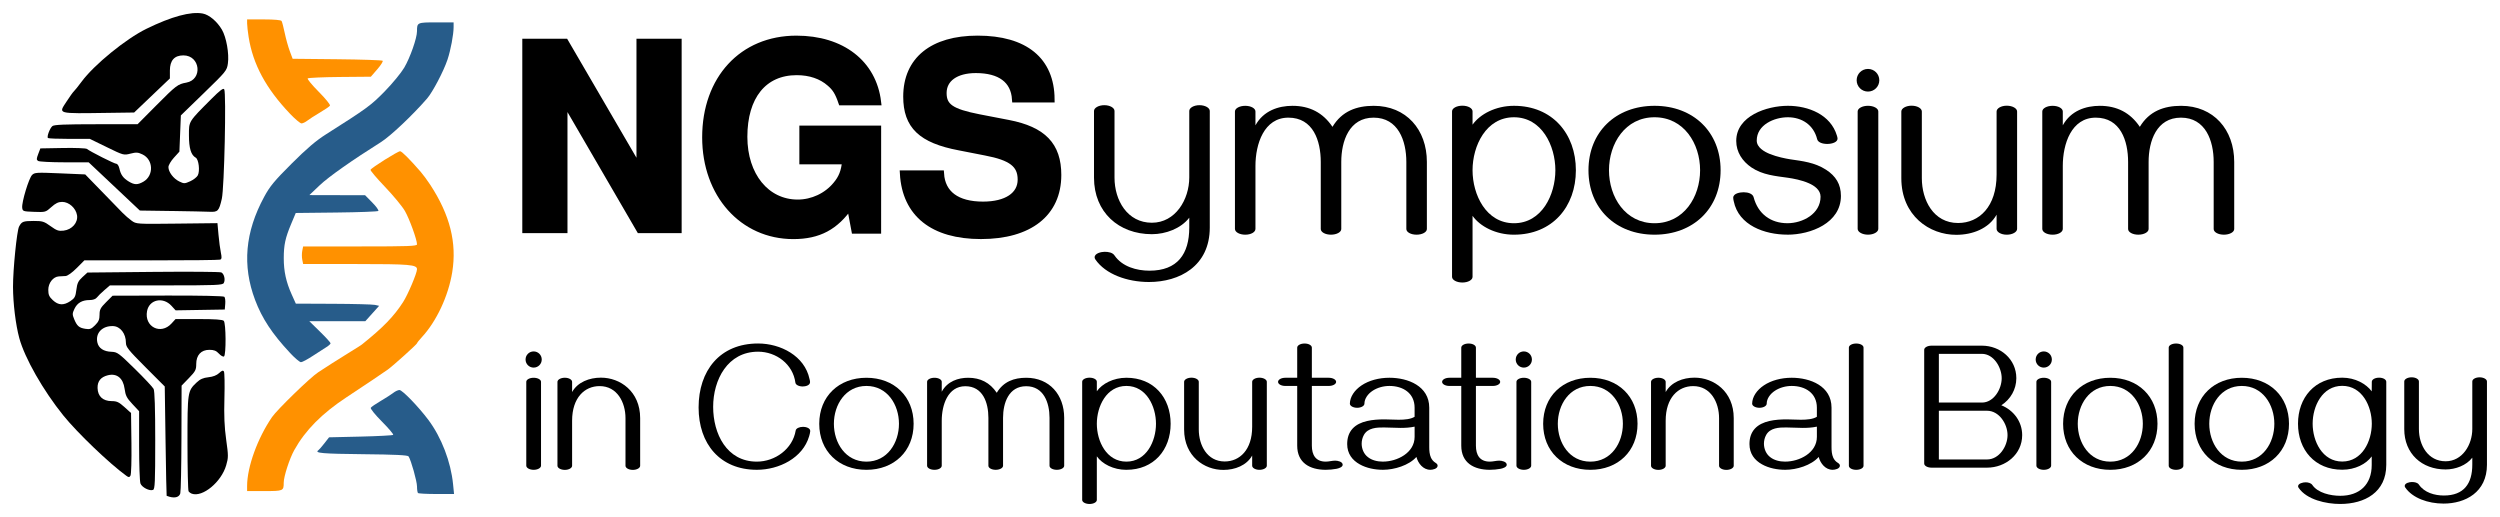 <?xml version="1.0" encoding="UTF-8" standalone="no"?>
<!-- Created with Inkscape (http://www.inkscape.org/) -->

<svg
   xmlns:dc="http://purl.org/dc/elements/1.1/"
   xmlns:cc="http://creativecommons.org/ns#"
   xmlns:rdf="http://www.w3.org/1999/02/22-rdf-syntax-ns#"
   xmlns:svg="http://www.w3.org/2000/svg"
   xmlns="http://www.w3.org/2000/svg"
   xmlns:sodipodi="http://sodipodi.sourceforge.net/DTD/sodipodi-0.dtd"
   xmlns:inkscape="http://www.inkscape.org/namespaces/inkscape"
   width="191.62mm"
   height="39.629mm"
   viewBox="0 0 191.62 39.629"
   version="1.1"
   id="svg91"
   inkscape:version="0.92.5 (2060ec1f9f, 2020-04-08)"
   sodipodi:docname="ngsymposium-logo-2022.svg"
   inkscape:export-filename="/home/kzkedzierska/Downloads/NGSchool/2022_logo/ngsymposium-logo-2022.png"
   inkscape:export-xdpi="300"
   inkscape:export-ydpi="300">
  <defs
     id="defs85" />
  <sodipodi:namedview
     id="base"
     pagecolor="#ffffff"
     bordercolor="#666666"
     borderopacity="1.0"
     inkscape:pageopacity="1"
     inkscape:pageshadow="2"
     inkscape:zoom="1.1450669"
     inkscape:cx="468.66452"
     inkscape:cy="68.13621"
     inkscape:document-units="mm"
     inkscape:current-layer="text978-6-3-8-7-4"
     showgrid="false"
     showguides="true"
     inkscape:guide-bbox="true"
     inkscape:window-width="1860"
     inkscape:window-height="1016"
     inkscape:window-x="60"
     inkscape:window-y="27"
     inkscape:window-maximized="1"
     fit-margin-top="1"
     fit-margin-left="1"
     fit-margin-right="1"
     fit-margin-bottom="1"
     inkscape:pagecheckerboard="true" />
  <g
     inkscape:label="Layer 1"
     inkscape:groupmode="layer"
     id="layer1"
     transform="translate(66.114,-94.138)">
    <path
       style="fill:#000000;stroke-width:0.112"
       d="m -53.121,132.214 c -0.108,-0.029 -0.207,-0.063 -0.22,-0.073 -0.013,-0.011 -0.051,-1.901 -0.084,-4.2 l -0.061,-4.18 -1.488,-1.49 c -1.304,-1.307 -1.488,-1.536 -1.488,-1.859 0,-0.708 -0.432,-1.264 -0.995,-1.28 -0.822,-0.023 -1.354,0.535 -1.195,1.255 0.097,0.441 0.481,0.695 1.085,0.716 0.444,0.016 0.553,0.096 1.788,1.308 0.723,0.71 1.371,1.401 1.439,1.536 0.082,0.164 0.124,1.48 0.124,3.961 0,3.219 -0.023,3.724 -0.17,3.781 -0.268,0.103 -0.849,-0.193 -0.962,-0.49 -0.057,-0.149 -0.103,-1.457 -0.103,-2.906 v -2.636 l -0.514,-0.549 c -0.437,-0.467 -0.527,-0.643 -0.599,-1.176 -0.11,-0.814 -0.596,-1.202 -1.287,-1.029 -0.539,0.135 -0.798,0.458 -0.784,0.979 0.017,0.637 0.409,0.999 1.085,1.001 0.391,0.001 0.556,0.078 0.976,0.457 l 0.505,0.455 0.03,2.322 c 0.017,1.306 -0.016,2.392 -0.075,2.482 -0.091,0.139 -0.134,0.139 -0.326,0 -1.3,-0.943 -3.734,-3.274 -4.816,-4.612 -1.542,-1.907 -2.967,-4.408 -3.379,-5.933 -0.278,-1.03 -0.477,-2.653 -0.481,-3.929 -0.004,-1.32 0.296,-4.299 0.464,-4.619 0.204,-0.388 0.312,-0.429 1.124,-0.431 0.669,-10e-4 0.79,0.036 1.291,0.398 0.473,0.341 0.618,0.391 1.002,0.344 0.646,-0.08 1.115,-0.62 1.026,-1.18 -0.087,-0.547 -0.617,-1.023 -1.14,-1.023 -0.29,0 -0.505,0.103 -0.831,0.398 -0.435,0.393 -0.452,0.397 -1.319,0.365 -0.85,-0.032 -0.88,-0.042 -0.913,-0.321 -0.048,-0.413 0.508,-2.255 0.756,-2.504 0.195,-0.195 0.341,-0.204 2.141,-0.127 l 1.932,0.083 1.27,1.306 c 0.699,0.718 1.417,1.457 1.597,1.643 0.18,0.185 0.49,0.454 0.689,0.597 0.361,0.26 0.371,0.261 3.471,0.225 l 3.109,-0.036 0.081,0.898 c 0.045,0.494 0.126,1.11 0.182,1.369 0.078,0.367 0.066,0.484 -0.055,0.53 -0.085,0.033 -2.461,0.058 -5.28,0.056 l -5.125,-0.004 -0.593,0.596 c -0.35,0.351 -0.699,0.601 -0.851,0.608 -0.142,0.006 -0.375,0.019 -0.516,0.028 -0.437,0.027 -0.809,0.502 -0.809,1.032 0,0.376 0.067,0.528 0.349,0.791 0.425,0.397 0.829,0.417 1.347,0.069 0.332,-0.223 0.391,-0.337 0.457,-0.868 0.062,-0.503 0.143,-0.673 0.461,-0.965 l 0.386,-0.354 5.04,-0.05 c 2.772,-0.027 5.122,-0.009 5.222,0.04 0.22,0.108 0.326,0.567 0.187,0.815 -0.089,0.159 -0.582,0.179 -4.413,0.179 h -4.313 l -0.425,0.365 c -0.234,0.201 -0.491,0.453 -0.572,0.561 -0.093,0.124 -0.299,0.197 -0.561,0.198 -0.574,0.002 -0.943,0.217 -1.161,0.675 -0.165,0.347 -0.168,0.433 -0.023,0.783 0.22,0.533 0.377,0.67 0.856,0.747 0.351,0.057 0.456,0.018 0.75,-0.276 0.27,-0.27 0.342,-0.439 0.342,-0.803 0,-0.395 0.071,-0.531 0.499,-0.96 l 0.499,-0.499 4.231,-0.011 c 2.488,-0.006 4.274,0.033 4.336,0.094 0.058,0.058 0.089,0.301 0.069,0.541 l -0.036,0.436 -1.884,0.031 -1.884,0.031 -0.318,-0.348 c -0.65,-0.712 -1.705,-0.483 -1.872,0.406 -0.226,1.204 1.051,1.852 1.874,0.951 l 0.311,-0.341 h 1.78 c 1.235,0 1.821,0.041 1.915,0.135 0.173,0.173 0.188,2.626 0.017,2.732 -0.065,0.04 -0.239,-0.058 -0.388,-0.218 -0.205,-0.222 -0.379,-0.291 -0.729,-0.291 -0.638,0 -1.01,0.402 -1.01,1.09 0,0.443 -0.06,0.558 -0.561,1.075 l -0.561,0.579 -0.011,3.988 c -0.006,2.194 -0.046,4.115 -0.089,4.269 -0.078,0.284 -0.388,0.382 -0.826,0.262 z m 1.712,-0.236 c -0.093,-0.033 -0.206,-0.115 -0.251,-0.183 -0.045,-0.068 -0.083,-1.732 -0.084,-3.699 -0.001,-3.937 0.005,-3.983 0.704,-4.645 0.267,-0.253 0.501,-0.356 0.901,-0.398 0.355,-0.037 0.636,-0.147 0.82,-0.319 0.214,-0.201 0.301,-0.229 0.369,-0.118 0.049,0.08 0.066,0.988 0.038,2.018 -0.038,1.377 -0.003,2.225 0.134,3.202 0.173,1.233 0.173,1.374 0.001,1.965 -0.371,1.282 -1.807,2.47 -2.633,2.178 z m -1.572,-21.667 -2.414,-0.035 -1.961,-1.848 -1.961,-1.848 -1.856,-0.001 c -1.021,-7.2e-4 -1.927,-0.047 -2.015,-0.103 -0.137,-0.087 -0.137,-0.16 0.004,-0.532 l 0.164,-0.431 1.72,-0.031 c 0.946,-0.017 1.778,0.015 1.848,0.071 0.254,0.204 2.106,1.139 2.256,1.139 0.085,0 0.19,0.164 0.234,0.365 0.103,0.475 0.291,0.735 0.719,0.995 0.432,0.263 0.678,0.266 1.117,0.015 0.814,-0.466 0.775,-1.692 -0.068,-2.093 -0.345,-0.164 -0.479,-0.173 -0.923,-0.059 -0.514,0.132 -0.536,0.126 -1.815,-0.499 l -1.295,-0.632 h -1.573 c -0.865,0 -1.603,-0.029 -1.639,-0.066 -0.101,-0.101 0.147,-0.758 0.345,-0.917 0.131,-0.105 0.979,-0.14 3.35,-0.14 h 3.175 l 1.435,-1.444 c 1.523,-1.533 1.648,-1.628 2.3,-1.745 1.276,-0.23 1.078,-2.088 -0.223,-2.088 -0.69,0 -1.035,0.386 -1.035,1.159 v 0.608 l -1.37,1.306 -1.37,1.306 -1.97,0.027 c -4.024,0.055 -3.842,0.106 -3.198,-0.887 0.233,-0.36 0.482,-0.706 0.552,-0.768 0.07,-0.062 0.333,-0.39 0.584,-0.73 0.961,-1.302 3.39,-3.283 4.976,-4.06 1.921,-0.941 3.398,-1.341 4.313,-1.169 0.491,0.092 1.098,0.603 1.469,1.234 0.341,0.582 0.566,1.847 0.46,2.592 -0.077,0.546 -0.127,0.608 -1.842,2.272 l -1.763,1.711 -0.056,1.388 -0.056,1.388 -0.421,0.466 c -0.232,0.256 -0.421,0.579 -0.42,0.718 0.001,0.376 0.383,0.885 0.826,1.101 0.369,0.18 0.416,0.179 0.84,-0.011 0.247,-0.111 0.509,-0.314 0.583,-0.451 0.179,-0.334 0.073,-1.232 -0.16,-1.363 -0.359,-0.201 -0.517,-0.723 -0.517,-1.712 0,-1.096 -0.055,-1.007 1.726,-2.792 0.656,-0.657 0.908,-0.847 0.978,-0.735 0.166,0.269 0.006,7.573 -0.184,8.393 -0.218,0.941 -0.299,1.027 -0.934,0.996 -0.286,-0.014 -1.606,-0.042 -2.933,-0.061 z"
       id="path4012"
       inkscape:connector-curvature="0" />
    <path
       style="fill:#275c8a;fill-opacity:1;stroke:none;stroke-width:0.112"
       d="m -34.076,131.928 c -0.041,-0.041 -0.075,-0.266 -0.075,-0.499 0,-0.395 -0.453,-2.011 -0.647,-2.309 -0.062,-0.096 -1.026,-0.143 -3.471,-0.168 -3.127,-0.033 -3.752,-0.086 -3.453,-0.294 0.062,-0.043 0.273,-0.286 0.471,-0.539 l 0.359,-0.461 2.419,-0.056 c 1.331,-0.031 2.453,-0.09 2.495,-0.132 0.042,-0.042 -0.345,-0.498 -0.858,-1.015 -0.517,-0.52 -0.901,-0.993 -0.859,-1.061 0.041,-0.067 0.386,-0.304 0.767,-0.527 0.38,-0.223 0.814,-0.502 0.964,-0.62 0.15,-0.118 0.361,-0.215 0.468,-0.215 0.222,0 1.47,1.292 2.223,2.301 1,1.341 1.714,3.2 1.885,4.912 l 0.076,0.758 h -1.344 c -0.739,0 -1.378,-0.034 -1.419,-0.075 z m -9.801,-10.733 c -1.372,-1.467 -2.15,-2.646 -2.685,-4.067 -0.993,-2.64 -0.768,-5.198 0.696,-7.902 0.439,-0.811 0.779,-1.223 2.106,-2.547 1.157,-1.155 1.865,-1.758 2.633,-2.245 3.128,-1.982 3.455,-2.221 4.506,-3.297 0.587,-0.601 1.257,-1.416 1.49,-1.812 0.455,-0.773 0.979,-2.269 0.979,-2.794 0,-0.669 0.018,-0.677 1.471,-0.677 h 1.335 v 0.356 c 0,0.576 -0.227,1.782 -0.471,2.507 -0.301,0.893 -1.138,2.485 -1.564,2.975 -1.116,1.285 -2.807,2.882 -3.537,3.341 -2.198,1.382 -4.001,2.651 -4.679,3.294 l -0.807,0.765 2.137,0.005 2.137,0.005 0.55,0.559 c 0.303,0.307 0.511,0.598 0.464,0.646 -0.048,0.048 -1.491,0.102 -3.208,0.121 l -3.121,0.035 -0.347,0.827 c -0.455,1.083 -0.571,1.62 -0.572,2.64 -0.001,1.003 0.179,1.826 0.608,2.779 l 0.316,0.702 2.875,0.013 c 1.582,0.007 3.018,0.045 3.193,0.084 l 0.318,0.071 -0.529,0.589 -0.529,0.589 -2.146,0.001 -2.146,10e-4 0.814,0.797 c 0.448,0.438 0.814,0.84 0.814,0.894 0,0.053 -0.139,0.182 -0.309,0.286 -0.17,0.104 -0.641,0.409 -1.047,0.676 -0.406,0.268 -0.817,0.487 -0.913,0.487 -0.096,0 -0.472,-0.317 -0.834,-0.704 z"
       id="path4040"
       inkscape:connector-curvature="0" />
    <path
       style="fill:#ff9100;fill-opacity:1;stroke-width:0.112"
       d="m -47.174,131.392 c 0,-1.456 0.798,-3.663 1.911,-5.286 0.395,-0.575 2.948,-3.054 3.535,-3.431 0.246,-0.158 0.725,-0.469 1.065,-0.691 0.34,-0.222 0.963,-0.612 1.385,-0.868 0.422,-0.256 0.826,-0.512 0.898,-0.569 1.638,-1.313 2.449,-2.148 3.164,-3.258 0.369,-0.573 1.064,-2.214 1.064,-2.513 0,-0.353 -0.559,-0.401 -4.65,-0.401 h -4.078 l -0.067,-0.337 c -0.037,-0.185 -0.037,-0.488 0,-0.674 l 0.067,-0.337 h 4.364 c 3.735,0 4.364,-0.023 4.364,-0.163 0,-0.351 -0.579,-1.948 -0.925,-2.551 -0.201,-0.35 -0.885,-1.179 -1.52,-1.843 -0.635,-0.663 -1.137,-1.256 -1.117,-1.316 0.048,-0.145 2.084,-1.424 2.266,-1.424 0.129,0 0.724,0.594 1.578,1.576 0.186,0.214 0.519,0.667 0.741,1.006 1.507,2.312 2.041,4.437 1.678,6.683 -0.295,1.829 -1.203,3.77 -2.335,4.993 -0.2,0.216 -0.364,0.424 -0.365,0.462 -8.65e-4,0.072 -1.824,1.714 -2.23,2.008 -0.323,0.234 -1.758,1.197 -3.16,2.12 -1.894,1.247 -3.172,2.537 -4.016,4.055 -0.368,0.661 -0.811,2.029 -0.811,2.501 0,0.63 -0.03,0.643 -1.471,0.643 h -1.335 z m 3.274,-28.552 c -1.829,-1.921 -2.828,-3.777 -3.157,-5.867 -0.063,-0.401 -0.116,-0.869 -0.116,-1.038 l -8.65e-4,-0.309 h 1.284 c 0.8,0 1.313,0.046 1.359,0.121 0.041,0.067 0.149,0.479 0.24,0.917 0.091,0.437 0.264,1.061 0.386,1.387 l 0.221,0.592 3.41,0.035 c 1.875,0.019 3.446,0.072 3.491,0.117 0.045,0.045 -0.14,0.339 -0.412,0.652 l -0.494,0.57 -2.376,0.021 c -1.307,0.012 -2.416,0.061 -2.464,0.109 -0.048,0.048 0.333,0.51 0.847,1.027 0.517,0.52 0.901,0.993 0.859,1.061 -0.041,0.067 -0.386,0.304 -0.767,0.527 -0.38,0.223 -0.814,0.502 -0.964,0.62 -0.15,0.118 -0.352,0.215 -0.45,0.215 -0.097,0 -0.501,-0.34 -0.897,-0.756 z"
       id="path5445"
       inkscape:connector-curvature="0" />
    <g
       aria-label="in Computational Biology"
       style="font-style:normal;font-variant:normal;font-weight:normal;font-stretch:normal;font-size:10.583px;line-height:1.25;font-family:Gayathri;-inkscape-font-specification:Gayathri;letter-spacing:0px;word-spacing:0px;fill:#000000;fill-opacity:1;stroke:none;stroke-width:0.265"
       id="text5389-1">
      <path
         d="m -25.211,121.074 c -0.345,0 -0.62,0.276 -0.62,0.62 0,0.345 0.276,0.62 0.62,0.62 0.345,0 0.62,-0.276 0.62,-0.62 0,-0.345 -0.276,-0.62 -0.62,-0.62 z m -0.565,2.329 v 6.429 c 0,0.172 0.255,0.317 0.565,0.317 0.31,0 0.565,-0.145 0.565,-0.317 v -6.429 c 0,-0.172 -0.255,-0.31 -0.565,-0.31 -0.31,0 -0.565,0.138 -0.565,0.31 z"
         style="font-style:normal;font-variant:normal;font-weight:normal;font-stretch:normal;font-size:14.111px;font-family:Gayathri;-inkscape-font-specification:Gayathri;stroke-width:0.265"
         id="path575" />
      <path
         d="m -17.612,130.155 c 0.31,0 0.565,-0.145 0.565,-0.317 v -3.652 c 0,-2.053 -1.543,-3.107 -3.011,-3.101 -0.882,0 -1.778,0.338 -2.205,1.102 v -0.779 c 0,-0.172 -0.248,-0.317 -0.558,-0.317 -0.31,0 -0.565,0.145 -0.565,0.317 v 6.429 c 0,0.172 0.255,0.317 0.565,0.317 0.31,0 0.558,-0.145 0.558,-0.317 v -3.452 c 0,-1.764 0.958,-2.653 2.108,-2.653 1.35,0 1.984,1.254 1.984,2.453 v 3.652 c 0,0.172 0.248,0.317 0.558,0.317 z"
         style="font-style:normal;font-variant:normal;font-weight:normal;font-stretch:normal;font-size:14.111px;font-family:Gayathri;-inkscape-font-specification:Gayathri;stroke-width:0.265"
         id="path577" />
      <path
         d="m -4.568,126.855 c -0.282,0 -0.531,0.117 -0.558,0.282 -0.234,1.412 -1.578,2.384 -2.977,2.384 -2.322,0 -3.349,-2.15 -3.349,-4.196 0,-2.081 1.109,-4.231 3.445,-4.231 1.392,0 2.673,0.958 2.859,2.377 0.021,0.165 0.269,0.289 0.558,0.289 0.207,0 0.565,-0.076 0.565,-0.338 0,-0.076 -0.021,-0.158 -0.041,-0.234 -0.372,-1.771 -2.219,-2.722 -3.941,-2.722 -2.942,0 -4.561,2.088 -4.561,4.906 0,2.784 1.64,4.775 4.465,4.775 1.688,0 3.521,-0.896 4.01,-2.577 0.028,-0.097 0.083,-0.296 0.083,-0.393 0,-0.248 -0.365,-0.324 -0.558,-0.324 z"
         style="font-style:normal;font-variant:normal;font-weight:normal;font-stretch:normal;font-size:14.111px;font-family:Gayathri;-inkscape-font-specification:Gayathri;stroke-width:0.265"
         id="path579" />
      <path
         d="m 0.296,123.093 c -2.122,0 -3.617,1.433 -3.617,3.528 0,2.095 1.495,3.528 3.617,3.528 2.122,0 3.617,-1.433 3.617,-3.528 0,-2.095 -1.495,-3.528 -3.617,-3.528 z m 0,0.627 c 1.605,0 2.494,1.44 2.494,2.901 0,1.461 -0.889,2.901 -2.494,2.901 -1.605,0 -2.494,-1.44 -2.494,-2.901 0,-1.461 0.889,-2.901 2.494,-2.901 z"
         style="font-style:normal;font-variant:normal;font-weight:normal;font-stretch:normal;font-size:14.111px;font-family:Gayathri;-inkscape-font-specification:Gayathri;stroke-width:0.265"
         id="path581" />
      <path
         d="m 14.889,130.148 c 0.31,0 0.565,-0.138 0.565,-0.31 v -3.672 c 0,-1.771 -1.13,-3.073 -2.908,-3.073 -0.937,0 -1.743,0.289 -2.26,1.151 -0.524,-0.779 -1.254,-1.151 -2.191,-1.151 -0.758,0 -1.585,0.262 -2.026,1.068 v -0.758 c 0,-0.172 -0.248,-0.31 -0.558,-0.31 -0.31,0 -0.565,0.138 -0.565,0.31 v 6.429 c 0,0.179 0.255,0.317 0.565,0.317 0.31,0 0.558,-0.138 0.558,-0.317 v -3.445 c 0,-1.206 0.469,-2.646 1.805,-2.646 1.35,0 1.771,1.261 1.771,2.425 v 3.672 c 0,0.172 0.248,0.31 0.558,0.31 0.31,0 0.565,-0.138 0.565,-0.31 v -3.672 c 0,-1.144 0.434,-2.425 1.771,-2.425 1.344,0 1.791,1.261 1.791,2.425 v 3.672 c 0,0.172 0.248,0.31 0.558,0.31 z"
         style="font-style:normal;font-variant:normal;font-weight:normal;font-stretch:normal;font-size:14.111px;font-family:Gayathri;-inkscape-font-specification:Gayathri;stroke-width:0.265"
         id="path583" />
      <path
         d="m 20.223,130.148 c 2.102,0 3.39,-1.53 3.39,-3.528 0,-1.998 -1.288,-3.528 -3.39,-3.528 -0.999,0 -1.86,0.455 -2.267,1.034 v -0.73 c 0,-0.172 -0.248,-0.31 -0.558,-0.31 -0.31,0 -0.565,0.138 -0.565,0.31 v 9.061 c 0,0.172 0.255,0.31 0.565,0.31 0.31,0 0.558,-0.138 0.558,-0.31 v -3.342 c 0.407,0.579 1.268,1.034 2.267,1.034 z m 0,-0.627 c -1.53,0 -2.267,-1.564 -2.267,-2.901 0,-1.337 0.737,-2.901 2.267,-2.901 1.53,0 2.267,1.564 2.267,2.901 0,1.337 -0.737,2.901 -2.267,2.901 z"
         style="font-style:normal;font-variant:normal;font-weight:normal;font-stretch:normal;font-size:14.111px;font-family:Gayathri;-inkscape-font-specification:Gayathri;stroke-width:0.265"
         id="path585" />
      <path
         d="m 25.211,123.086 c -0.31,0 -0.565,0.145 -0.565,0.317 v 3.652 c 0,2.053 1.543,3.107 3.011,3.101 0.882,0 1.778,-0.338 2.205,-1.102 v 0.779 c 0,0.172 0.248,0.317 0.558,0.317 0.31,0 0.565,-0.145 0.565,-0.317 v -6.429 c 0,-0.172 -0.255,-0.317 -0.565,-0.317 -0.31,0 -0.558,0.145 -0.558,0.317 v 3.452 c 0,1.764 -0.958,2.653 -2.108,2.653 -1.35,0 -1.984,-1.254 -1.984,-2.453 v -3.652 c 0,-0.172 -0.248,-0.317 -0.558,-0.317 z"
         style="font-style:normal;font-variant:normal;font-weight:normal;font-stretch:normal;font-size:14.111px;font-family:Gayathri;-inkscape-font-specification:Gayathri;stroke-width:0.265"
         id="path587" />
      <path
         d="m 35.491,130.148 c 0.289,0 0.565,-0.028 0.827,-0.076 0.158,-0.028 0.482,-0.124 0.482,-0.31 0,-0.241 -0.386,-0.317 -0.572,-0.317 -0.241,0 -0.475,0.076 -0.737,0.076 -0.758,-0.007 -1.054,-0.503 -1.054,-1.226 v -4.575 h 1.295 c 0.31,0 0.565,-0.138 0.565,-0.31 0,-0.179 -0.255,-0.317 -0.565,-0.317 h -1.295 v -2.308 c 0,-0.179 -0.248,-0.317 -0.558,-0.317 -0.31,0 -0.565,0.138 -0.565,0.317 v 2.308 H 32.404 c -0.31,0 -0.558,0.138 -0.558,0.317 0,0.172 0.248,0.31 0.558,0.31 h 0.91 v 4.575 c 0,1.33 0.978,1.847 2.177,1.853 z"
         style="font-style:normal;font-variant:normal;font-weight:normal;font-stretch:normal;font-size:14.111px;font-family:Gayathri;-inkscape-font-specification:Gayathri;stroke-width:0.265"
         id="path589" />
      <path
         d="m 43.518,130.148 c 0.179,0 0.558,-0.076 0.558,-0.317 0,-0.076 -0.048,-0.152 -0.152,-0.214 -0.172,-0.103 -0.282,-0.241 -0.358,-0.4 -0.11,-0.248 -0.131,-0.537 -0.131,-0.806 v -3.025 c 0,-1.661 -1.633,-2.294 -3.052,-2.294 -0.806,0 -1.571,0.207 -2.136,0.586 -0.537,0.358 -0.889,0.875 -0.896,1.399 0,0.172 0.248,0.317 0.558,0.317 0.31,0 0.558,-0.145 0.558,-0.317 0,-0.372 0.255,-0.744 0.634,-0.992 0.358,-0.234 0.82,-0.365 1.282,-0.365 1.034,0 1.929,0.544 1.929,1.667 v 0.696 c -0.296,0.186 -0.758,0.227 -1.226,0.227 -0.386,0 -0.772,-0.028 -1.068,-0.028 -0.889,0 -1.902,0.103 -2.46,0.71 -0.303,0.331 -0.413,0.744 -0.413,1.185 0,0.737 0.4,1.24 0.958,1.55 0.524,0.296 1.178,0.42 1.785,0.42 0.868,0 1.991,-0.338 2.563,-0.985 0.131,0.496 0.517,0.985 1.068,0.985 z m -3.631,-0.627 c -0.441,0 -0.854,-0.11 -1.144,-0.338 -0.324,-0.241 -0.482,-0.634 -0.489,-1.027 0,-0.234 0.055,-0.475 0.172,-0.682 0.303,-0.544 0.985,-0.579 1.537,-0.572 0.42,0 0.841,0.034 1.268,0.034 0.365,0 0.73,-0.021 1.082,-0.097 v 0.785 c 0,1.226 -1.344,1.895 -2.425,1.895 z"
         style="font-style:normal;font-variant:normal;font-weight:normal;font-stretch:normal;font-size:14.111px;font-family:Gayathri;-inkscape-font-specification:Gayathri;stroke-width:0.265"
         id="path591" />
      <path
         d="m 48.066,130.148 c 0.289,0 0.565,-0.028 0.827,-0.076 0.158,-0.028 0.482,-0.124 0.482,-0.31 0,-0.241 -0.386,-0.317 -0.572,-0.317 -0.241,0 -0.475,0.076 -0.737,0.076 -0.758,-0.007 -1.054,-0.503 -1.054,-1.226 v -4.575 h 1.295 c 0.31,0 0.565,-0.138 0.565,-0.31 0,-0.179 -0.255,-0.317 -0.565,-0.317 h -1.295 v -2.308 c 0,-0.179 -0.248,-0.317 -0.558,-0.317 -0.31,0 -0.565,0.138 -0.565,0.317 v 2.308 h -0.91 c -0.31,0 -0.558,0.138 -0.558,0.317 0,0.172 0.248,0.31 0.558,0.31 h 0.91 v 4.575 c 0,1.33 0.978,1.847 2.177,1.853 z"
         style="font-style:normal;font-variant:normal;font-weight:normal;font-stretch:normal;font-size:14.111px;font-family:Gayathri;-inkscape-font-specification:Gayathri;stroke-width:0.265"
         id="path593" />
      <path
         d="m 50.684,121.074 c -0.345,0 -0.62,0.276 -0.62,0.62 0,0.345 0.276,0.62 0.62,0.62 0.345,0 0.62,-0.276 0.62,-0.62 0,-0.345 -0.276,-0.62 -0.62,-0.62 z m -0.565,2.329 v 6.429 c 0,0.172 0.255,0.317 0.565,0.317 0.31,0 0.565,-0.145 0.565,-0.317 v -6.429 c 0,-0.172 -0.255,-0.31 -0.565,-0.31 -0.31,0 -0.565,0.138 -0.565,0.31 z"
         style="font-style:normal;font-variant:normal;font-weight:normal;font-stretch:normal;font-size:14.111px;font-family:Gayathri;-inkscape-font-specification:Gayathri;stroke-width:0.265"
         id="path595" />
      <path
         d="m 55.783,123.093 c -2.122,0 -3.617,1.433 -3.617,3.528 0,2.095 1.495,3.528 3.617,3.528 2.122,0 3.617,-1.433 3.617,-3.528 0,-2.095 -1.495,-3.528 -3.617,-3.528 z m 0,0.627 c 1.605,0 2.494,1.44 2.494,2.901 0,1.461 -0.889,2.901 -2.494,2.901 -1.605,0 -2.494,-1.44 -2.494,-2.901 0,-1.461 0.889,-2.901 2.494,-2.901 z"
         style="font-style:normal;font-variant:normal;font-weight:normal;font-stretch:normal;font-size:14.111px;font-family:Gayathri;-inkscape-font-specification:Gayathri;stroke-width:0.265"
         id="path597" />
      <path
         d="m 66.208,130.155 c 0.31,0 0.565,-0.145 0.565,-0.317 v -3.652 c 0,-2.053 -1.543,-3.107 -3.011,-3.101 -0.882,0 -1.778,0.338 -2.205,1.102 v -0.779 c 0,-0.172 -0.248,-0.317 -0.558,-0.317 -0.31,0 -0.565,0.145 -0.565,0.317 v 6.429 c 0,0.172 0.255,0.317 0.565,0.317 0.31,0 0.558,-0.145 0.558,-0.317 v -3.452 c 0,-1.764 0.958,-2.653 2.108,-2.653 1.35,0 1.984,1.254 1.984,2.453 v 3.652 c 0,0.172 0.248,0.317 0.558,0.317 z"
         style="font-style:normal;font-variant:normal;font-weight:normal;font-stretch:normal;font-size:14.111px;font-family:Gayathri;-inkscape-font-specification:Gayathri;stroke-width:0.265"
         id="path599" />
      <path
         d="m 74.352,130.148 c 0.179,0 0.558,-0.076 0.558,-0.317 0,-0.076 -0.048,-0.152 -0.152,-0.214 -0.172,-0.103 -0.282,-0.241 -0.358,-0.4 -0.11,-0.248 -0.131,-0.537 -0.131,-0.806 v -3.025 c 0,-1.661 -1.633,-2.294 -3.052,-2.294 -0.806,0 -1.571,0.207 -2.136,0.586 -0.537,0.358 -0.889,0.875 -0.896,1.399 0,0.172 0.248,0.317 0.558,0.317 0.31,0 0.558,-0.145 0.558,-0.317 0,-0.372 0.255,-0.744 0.634,-0.992 0.358,-0.234 0.82,-0.365 1.282,-0.365 1.034,0 1.929,0.544 1.929,1.667 v 0.696 c -0.296,0.186 -0.758,0.227 -1.226,0.227 -0.386,0 -0.772,-0.028 -1.068,-0.028 -0.889,0 -1.902,0.103 -2.46,0.71 -0.303,0.331 -0.413,0.744 -0.413,1.185 0,0.737 0.4,1.24 0.958,1.55 0.524,0.296 1.178,0.42 1.785,0.42 0.868,0 1.991,-0.338 2.563,-0.985 0.131,0.496 0.517,0.985 1.068,0.985 z m -3.631,-0.627 c -0.441,0 -0.854,-0.11 -1.144,-0.338 -0.324,-0.241 -0.482,-0.634 -0.489,-1.027 0,-0.234 0.055,-0.475 0.172,-0.682 0.303,-0.544 0.985,-0.579 1.537,-0.572 0.42,0 0.841,0.034 1.268,0.034 0.365,0 0.73,-0.021 1.082,-0.097 v 0.785 c 0,1.226 -1.344,1.895 -2.425,1.895 z"
         style="font-style:normal;font-variant:normal;font-weight:normal;font-stretch:normal;font-size:14.111px;font-family:Gayathri;-inkscape-font-specification:Gayathri;stroke-width:0.265"
         id="path601" />
      <path
         d="m 75.599,120.778 v 9.061 c 0,0.172 0.248,0.31 0.565,0.31 0.31,0 0.558,-0.138 0.558,-0.31 v -9.061 c 0,-0.172 -0.248,-0.31 -0.558,-0.31 -0.317,0 -0.565,0.138 -0.565,0.31 z"
         style="font-style:normal;font-variant:normal;font-weight:normal;font-stretch:normal;font-size:14.111px;font-family:Gayathri;-inkscape-font-specification:Gayathri;stroke-width:0.265"
         id="path603" />
      <path
         d="m 85.796,120.633 h -3.859 c -0.31,0 -0.565,0.138 -0.565,0.317 v 8.716 c 0,0.179 0.255,0.317 0.565,0.317 h 4.251 c 1.419,0 2.694,-1.02 2.694,-2.494 0,-1.034 -0.655,-1.909 -1.599,-2.288 0.71,-0.455 1.151,-1.226 1.151,-2.074 0,-1.461 -1.226,-2.494 -2.639,-2.494 z m -3.3,4.361 v -3.734 h 3.3 c 0.903,0 1.516,1.04 1.516,1.867 0,0.834 -0.606,1.867 -1.516,1.867 z m 0,0.627 h 3.693 c 0.923,0 1.571,1.006 1.571,1.867 0,0.861 -0.648,1.867 -1.571,1.867 H 82.496 Z"
         style="font-style:normal;font-variant:normal;font-weight:normal;font-stretch:normal;font-size:14.111px;font-family:Gayathri;-inkscape-font-specification:Gayathri;stroke-width:0.265"
         id="path605" />
      <path
         d="m 90.537,121.074 c -0.345,0 -0.62,0.276 -0.62,0.62 0,0.345 0.276,0.62 0.62,0.62 0.345,0 0.62,-0.276 0.62,-0.62 0,-0.345 -0.276,-0.62 -0.62,-0.62 z m -0.565,2.329 v 6.429 c 0,0.172 0.255,0.317 0.565,0.317 0.31,0 0.565,-0.145 0.565,-0.317 v -6.429 c 0,-0.172 -0.255,-0.31 -0.565,-0.31 -0.31,0 -0.565,0.138 -0.565,0.31 z"
         style="font-style:normal;font-variant:normal;font-weight:normal;font-stretch:normal;font-size:14.111px;font-family:Gayathri;-inkscape-font-specification:Gayathri;stroke-width:0.265"
         id="path607" />
      <path
         d="m 95.636,123.093 c -2.122,0 -3.617,1.433 -3.617,3.528 0,2.095 1.495,3.528 3.617,3.528 2.122,0 3.617,-1.433 3.617,-3.528 0,-2.095 -1.495,-3.528 -3.617,-3.528 z m 0,0.627 c 1.605,0 2.494,1.44 2.494,2.901 0,1.461 -0.889,2.901 -2.494,2.901 -1.605,0 -2.494,-1.44 -2.494,-2.901 0,-1.461 0.889,-2.901 2.494,-2.901 z"
         style="font-style:normal;font-variant:normal;font-weight:normal;font-stretch:normal;font-size:14.111px;font-family:Gayathri;-inkscape-font-specification:Gayathri;stroke-width:0.265"
         id="path609" />
      <path
         d="m 100.114,120.778 v 9.061 c 0,0.172 0.248,0.31 0.565,0.31 0.31,0 0.558,-0.138 0.558,-0.31 v -9.061 c 0,-0.172 -0.248,-0.31 -0.558,-0.31 -0.317,0 -0.565,0.138 -0.565,0.31 z"
         style="font-style:normal;font-variant:normal;font-weight:normal;font-stretch:normal;font-size:14.111px;font-family:Gayathri;-inkscape-font-specification:Gayathri;stroke-width:0.265"
         id="path611" />
      <path
         d="m 105.716,123.093 c -2.122,0 -3.617,1.433 -3.617,3.528 0,2.095 1.495,3.528 3.617,3.528 2.122,0 3.617,-1.433 3.617,-3.528 0,-2.095 -1.495,-3.528 -3.617,-3.528 z m 0,0.627 c 1.605,0 2.494,1.44 2.494,2.901 0,1.461 -0.889,2.901 -2.494,2.901 -1.605,0 -2.494,-1.44 -2.494,-2.901 0,-1.461 0.889,-2.901 2.494,-2.901 z"
         style="font-style:normal;font-variant:normal;font-weight:normal;font-stretch:normal;font-size:14.111px;font-family:Gayathri;-inkscape-font-specification:Gayathri;stroke-width:0.265"
         id="path613" />
      <path
         d="m 116.789,129.776 v -6.373 c 0,-0.179 -0.241,-0.317 -0.551,-0.317 -0.31,0 -0.558,0.138 -0.558,0.317 l -0.007,0.73 c -0.427,-0.572 -1.261,-1.047 -2.26,-1.047 -2.102,0 -3.39,1.53 -3.39,3.528 0,1.998 1.288,3.528 3.39,3.528 0.992,0 1.826,-0.434 2.26,-1.02 v 0.655 c 0,1.502 -0.93,2.363 -2.412,2.363 -0.73,0 -1.723,-0.214 -2.143,-0.834 -0.103,-0.145 -0.324,-0.2 -0.517,-0.2 -0.186,0 -0.572,0.083 -0.572,0.303 0,0.041 0.014,0.076 0.041,0.117 0.62,0.916 2.108,1.24 3.183,1.24 1.895,0 3.535,-0.903 3.535,-2.99 z m -3.376,-0.262 c -1.53,0 -2.267,-1.564 -2.267,-2.901 0,-1.337 0.737,-2.901 2.267,-2.901 1.53,0 2.267,1.564 2.267,2.901 0,1.337 -0.737,2.901 -2.267,2.901 z"
         style="font-style:normal;font-variant:normal;font-weight:normal;font-stretch:normal;font-size:14.111px;font-family:Gayathri;-inkscape-font-specification:Gayathri;stroke-width:0.265"
         id="path615" />
      <path
         d="m 124.506,129.756 v -6.38 c 0,-0.172 -0.255,-0.317 -0.565,-0.317 -0.31,0 -0.558,0.145 -0.558,0.317 v 3.638 c 0,1.213 -0.758,2.48 -2.046,2.48 -1.344,0 -2.046,-1.226 -2.046,-2.467 v -3.652 c 0,-0.172 -0.248,-0.317 -0.558,-0.317 -0.31,0 -0.565,0.145 -0.565,0.317 v 3.652 c 0,1.888 1.35,3.094 3.169,3.094 0.758,0 1.592,-0.31 2.046,-0.903 v 0.537 c 0,1.454 -0.648,2.363 -2.177,2.363 -0.71,0 -1.495,-0.22 -1.915,-0.834 -0.103,-0.158 -0.331,-0.2 -0.537,-0.2 -0.179,0 -0.551,0.076 -0.551,0.303 0,0.034 0.014,0.076 0.041,0.117 0.551,0.806 1.743,1.233 2.935,1.233 1.661,0 3.328,-0.861 3.328,-2.983 z"
         style="font-style:normal;font-variant:normal;font-weight:normal;font-stretch:normal;font-size:14.111px;font-family:Gayathri;-inkscape-font-specification:Gayathri;stroke-width:0.265"
         id="path617" />
    </g>
    <g
       id="g5441-6"
       transform="translate(-18.848,-9.757)">
      <g
         id="g8285">
        <g
           aria-label="ymposium"
           style="font-style:normal;font-variant:normal;font-weight:normal;font-stretch:normal;font-size:10.583px;line-height:1.25;font-family:Gayathri;-inkscape-font-specification:Gayathri;letter-spacing:0px;word-spacing:0px;fill:#000000;fill-opacity:1;stroke:none;stroke-width:0.265"
           id="text5389-2">
          <path
             d="m 45.461,121.333 v -8.932 c 0,-0.241 -0.357,-0.444 -0.791,-0.444 -0.434,0 -0.781,0.203 -0.781,0.444 v 5.093 c 0,1.698 -1.061,3.473 -2.865,3.473 -1.881,0 -2.865,-1.717 -2.865,-3.453 v -5.113 c 0,-0.241 -0.347,-0.444 -0.781,-0.444 -0.434,0 -0.791,0.203 -0.791,0.444 v 5.113 c 0,2.643 1.891,4.331 4.437,4.331 1.061,0 2.228,-0.434 2.865,-1.264 v 0.752 c 0,2.035 -0.907,3.309 -3.048,3.309 -0.994,0 -2.093,-0.309 -2.682,-1.167 -0.145,-0.222 -0.463,-0.28 -0.752,-0.28 -0.251,0 -0.772,0.106 -0.772,0.424 0,0.048 0.019,0.106 0.058,0.164 0.772,1.129 2.441,1.727 4.109,1.727 2.325,0 4.659,-1.206 4.659,-4.177 z"
             style="font-style:normal;font-variant:normal;font-weight:normal;font-stretch:normal;font-size:19.756px;font-family:Gayathri;-inkscape-font-specification:Gayathri;stroke-width:0.265"
             id="path620" />
          <path
             d="m 61.31,121.883 c 0.434,0 0.791,-0.193 0.791,-0.434 v -5.141 c 0,-2.479 -1.582,-4.302 -4.071,-4.302 -1.312,0 -2.441,0.405 -3.164,1.611 -0.733,-1.09 -1.756,-1.611 -3.068,-1.611 -1.061,0 -2.219,0.367 -2.836,1.495 v -1.061 c 0,-0.241 -0.347,-0.434 -0.781,-0.434 -0.434,0 -0.791,0.193 -0.791,0.434 v 9 c 0,0.251 0.357,0.444 0.791,0.444 0.434,0 0.781,-0.193 0.781,-0.444 v -4.823 c 0,-1.688 0.656,-3.704 2.527,-3.704 1.891,0 2.479,1.765 2.479,3.395 v 5.141 c 0,0.241 0.347,0.434 0.781,0.434 0.434,0 0.791,-0.193 0.791,-0.434 v -5.141 c 0,-1.601 0.608,-3.395 2.479,-3.395 1.881,0 2.508,1.765 2.508,3.395 v 5.141 c 0,0.241 0.347,0.434 0.781,0.434 z"
             style="font-style:normal;font-variant:normal;font-weight:normal;font-stretch:normal;font-size:19.756px;font-family:Gayathri;-inkscape-font-specification:Gayathri;stroke-width:0.265"
             id="path622" />
          <path
             d="m 68.776,121.883 c 2.942,0 4.746,-2.141 4.746,-4.939 0,-2.797 -1.804,-4.939 -4.746,-4.939 -1.399,0 -2.604,0.637 -3.174,1.447 v -1.022 c 0,-0.241 -0.347,-0.434 -0.781,-0.434 -0.434,0 -0.791,0.193 -0.791,0.434 v 12.685 c 0,0.241 0.357,0.434 0.791,0.434 0.434,0 0.781,-0.193 0.781,-0.434 v -4.678 c 0.569,0.81 1.775,1.447 3.174,1.447 z m 0,-0.878 c -2.141,0 -3.174,-2.19 -3.174,-4.061 0,-1.871 1.032,-4.061 3.174,-4.061 2.141,0 3.174,2.19 3.174,4.061 0,1.871 -1.032,4.061 -3.174,4.061 z"
             style="font-style:normal;font-variant:normal;font-weight:normal;font-stretch:normal;font-size:19.756px;font-family:Gayathri;-inkscape-font-specification:Gayathri;stroke-width:0.265"
             id="path624" />
          <path
             d="m 79.551,112.005 c -2.971,0 -5.064,2.006 -5.064,4.939 0,2.932 2.093,4.939 5.064,4.939 2.971,0 5.064,-2.006 5.064,-4.939 0,-2.932 -2.093,-4.939 -5.064,-4.939 z m 0,0.878 c 2.248,0 3.492,2.016 3.492,4.061 0,2.045 -1.244,4.061 -3.492,4.061 -2.248,0 -3.492,-2.016 -3.492,-4.061 0,-2.045 1.244,-4.061 3.492,-4.061 z"
             style="font-style:normal;font-variant:normal;font-weight:normal;font-stretch:normal;font-size:19.756px;font-family:Gayathri;-inkscape-font-specification:Gayathri;stroke-width:0.265"
             id="path626" />
          <path
             d="m 89.737,121.883 c 1.794,0 4.1,-0.897 4.1,-2.971 0,-0.897 -0.395,-1.524 -1.138,-2.006 -0.878,-0.569 -1.833,-0.666 -2.749,-0.801 -0.357,-0.058 -1.003,-0.183 -1.553,-0.405 -0.434,-0.174 -1.013,-0.502 -1.013,-1.032 0,-1.206 1.341,-1.785 2.383,-1.785 1.08,0 1.977,0.588 2.248,1.678 0.058,0.251 0.415,0.367 0.772,0.367 0.395,0 0.791,-0.145 0.791,-0.405 0,-0.068 -0.019,-0.135 -0.048,-0.232 -0.482,-1.611 -2.18,-2.286 -3.762,-2.286 -1.601,0 -3.955,0.772 -3.955,2.691 0,0.859 0.473,1.563 1.167,2.035 0.859,0.579 1.852,0.656 2.807,0.791 0.386,0.058 1.042,0.174 1.582,0.415 0.424,0.183 0.907,0.511 0.907,1.032 0,1.322 -1.379,2.035 -2.537,2.035 -1.283,0 -2.257,-0.714 -2.595,-1.997 -0.068,-0.26 -0.415,-0.376 -0.762,-0.376 -0.26,0 -0.801,0.077 -0.801,0.424 0,0.077 0.019,0.174 0.039,0.26 0.376,1.862 2.383,2.566 4.119,2.566 z"
             style="font-style:normal;font-variant:normal;font-weight:normal;font-stretch:normal;font-size:19.756px;font-family:Gayathri;-inkscape-font-specification:Gayathri;stroke-width:0.265"
             id="path628" />
          <path
             d="m 95.911,109.178 c -0.482,0 -0.868,0.386 -0.868,0.868 0,0.482 0.386,0.868 0.868,0.868 0.482,0 0.868,-0.386 0.868,-0.868 0,-0.482 -0.386,-0.868 -0.868,-0.868 z m -0.791,3.26 v 9 c 0,0.241 0.357,0.444 0.791,0.444 0.434,0 0.791,-0.203 0.791,-0.444 v -9 c 0,-0.241 -0.357,-0.434 -0.791,-0.434 -0.434,0 -0.791,0.193 -0.791,0.434 z"
             style="font-style:normal;font-variant:normal;font-weight:normal;font-stretch:normal;font-size:19.756px;font-family:Gayathri;-inkscape-font-specification:Gayathri;stroke-width:0.265"
             id="path630" />
          <path
             d="m 99.258,111.995 c -0.434,0 -0.791,0.203 -0.791,0.444 v 5.113 c 0,2.875 2.161,4.35 4.215,4.341 1.235,0 2.489,-0.473 3.087,-1.543 v 1.09 c 0,0.241 0.347,0.444 0.781,0.444 0.434,0 0.791,-0.203 0.791,-0.444 v -9 c 0,-0.241 -0.357,-0.444 -0.791,-0.444 -0.434,0 -0.781,0.203 -0.781,0.444 v 4.833 c 0,2.469 -1.341,3.714 -2.952,3.714 -1.891,0 -2.778,-1.756 -2.778,-3.434 v -5.113 c 0,-0.241 -0.347,-0.444 -0.781,-0.444 z"
             style="font-style:normal;font-variant:normal;font-weight:normal;font-stretch:normal;font-size:19.756px;font-family:Gayathri;-inkscape-font-specification:Gayathri;stroke-width:0.265"
             id="path632" />
          <path
             d="m 123.191,121.883 c 0.434,0 0.791,-0.193 0.791,-0.434 v -5.141 c 0,-2.479 -1.582,-4.302 -4.071,-4.302 -1.312,0 -2.441,0.405 -3.164,1.611 -0.733,-1.09 -1.756,-1.611 -3.068,-1.611 -1.061,0 -2.219,0.367 -2.836,1.495 v -1.061 c 0,-0.241 -0.347,-0.434 -0.781,-0.434 -0.434,0 -0.791,0.193 -0.791,0.434 v 9 c 0,0.251 0.357,0.444 0.791,0.444 0.434,0 0.781,-0.193 0.781,-0.444 v -4.823 c 0,-1.688 0.656,-3.704 2.527,-3.704 1.891,0 2.479,1.765 2.479,3.395 v 5.141 c 0,0.241 0.347,0.434 0.781,0.434 0.434,0 0.791,-0.193 0.791,-0.434 v -5.141 c 0,-1.601 0.608,-3.395 2.479,-3.395 1.881,0 2.508,1.765 2.508,3.395 v 5.141 c 0,0.241 0.347,0.434 0.781,0.434 z"
             style="font-style:normal;font-variant:normal;font-weight:normal;font-stretch:normal;font-size:19.756px;font-family:Gayathri;-inkscape-font-specification:Gayathri;stroke-width:0.265"
             id="path634" />
        </g>
        <g
           aria-label="NGS"
           style="font-style:normal;font-variant:normal;font-weight:normal;font-stretch:normal;font-size:10.583px;line-height:1.25;font-family:'Noto Mono';-inkscape-font-specification:'Noto Mono';letter-spacing:0px;word-spacing:0px;fill:#000000;fill-opacity:1;stroke:none;stroke-width:0.5;stroke-miterlimit:4;stroke-dasharray:none"
           id="text978-6-3-8-7-4">
          <path
             d="M 1.768,121.515 H 4.731 v -14.402 H 1.768 v 9.799 l -5.709,-9.799 h -3.042 v 14.402 h 2.963 v -9.957 z"
             style="font-style:normal;font-variant:normal;font-weight:bold;font-stretch:normal;font-size:19.756px;font-family:'Nimbus Sans';-inkscape-font-specification:'Nimbus Sans Bold';letter-spacing:0px;stroke:#000000;stroke-width:0.5;stroke-miterlimit:4;stroke-dasharray:none;stroke-opacity:1"
             id="path637" />
          <path
             d="m 20.022,113.771 h -5.769 v 2.469 h 3.279 c -0.079,0.81 -0.277,1.304 -0.711,1.818 -0.711,0.869 -1.818,1.383 -2.944,1.383 -2.41,0 -4.109,-2.094 -4.109,-5.057 0,-3.102 1.501,-4.978 4.03,-4.978 1.027,0 1.897,0.296 2.548,0.869 0.415,0.356 0.632,0.691 0.889,1.442 h 2.786 c -0.356,-2.983 -2.766,-4.84 -6.243,-4.84 -4.149,0 -6.974,3.062 -6.974,7.547 0,4.366 2.845,7.547 6.737,7.547 1.936,0 3.24,-0.691 4.346,-2.311 l 0.356,1.897 h 1.778 z"
             style="font-style:normal;font-variant:normal;font-weight:bold;font-stretch:normal;font-size:19.756px;font-family:'Nimbus Sans';-inkscape-font-specification:'Nimbus Sans Bold';letter-spacing:0px;stroke:#000000;stroke-width:0.5;stroke-miterlimit:4;stroke-dasharray:none;stroke-opacity:1"
             id="path639" />
          <path
             d="m 33.317,111.499 c -0.02,-2.983 -2.015,-4.623 -5.65,-4.623 -3.457,0 -5.453,1.62 -5.453,4.425 0,2.232 1.126,3.319 4.05,3.872 l 2.015,0.395 c 1.976,0.375 2.707,0.929 2.707,2.094 0,1.205 -1.106,1.936 -2.904,1.936 -2.015,0 -3.141,-0.849 -3.24,-2.39 h -2.884 c 0.178,3.082 2.292,4.761 5.966,4.761 3.714,0 5.907,-1.719 5.907,-4.662 0,-2.272 -1.146,-3.457 -3.813,-3.971 l -2.252,-0.435 c -2.114,-0.415 -2.726,-0.83 -2.726,-1.877 0,-1.087 0.948,-1.778 2.489,-1.778 1.877,0 2.924,0.79 3.023,2.252 z"
             style="font-style:normal;font-variant:normal;font-weight:bold;font-stretch:normal;font-size:19.756px;font-family:'Nimbus Sans';-inkscape-font-specification:'Nimbus Sans Bold';letter-spacing:0px;stroke:#000000;stroke-width:0.5;stroke-miterlimit:4;stroke-dasharray:none;stroke-opacity:1"
             id="path641" />
        </g>
      </g>
    </g>
    <g
       transform="matrix(0.265,0,0,0.265,-122.88,73.186)"
       style="font-style:normal;font-weight:normal;font-size:40px;line-height:1.25;font-family:sans-serif;letter-spacing:0px;word-spacing:0px;fill:#000000;fill-opacity:1;stroke:none"
       id="flowRoot220" />
  </g>
</svg>
